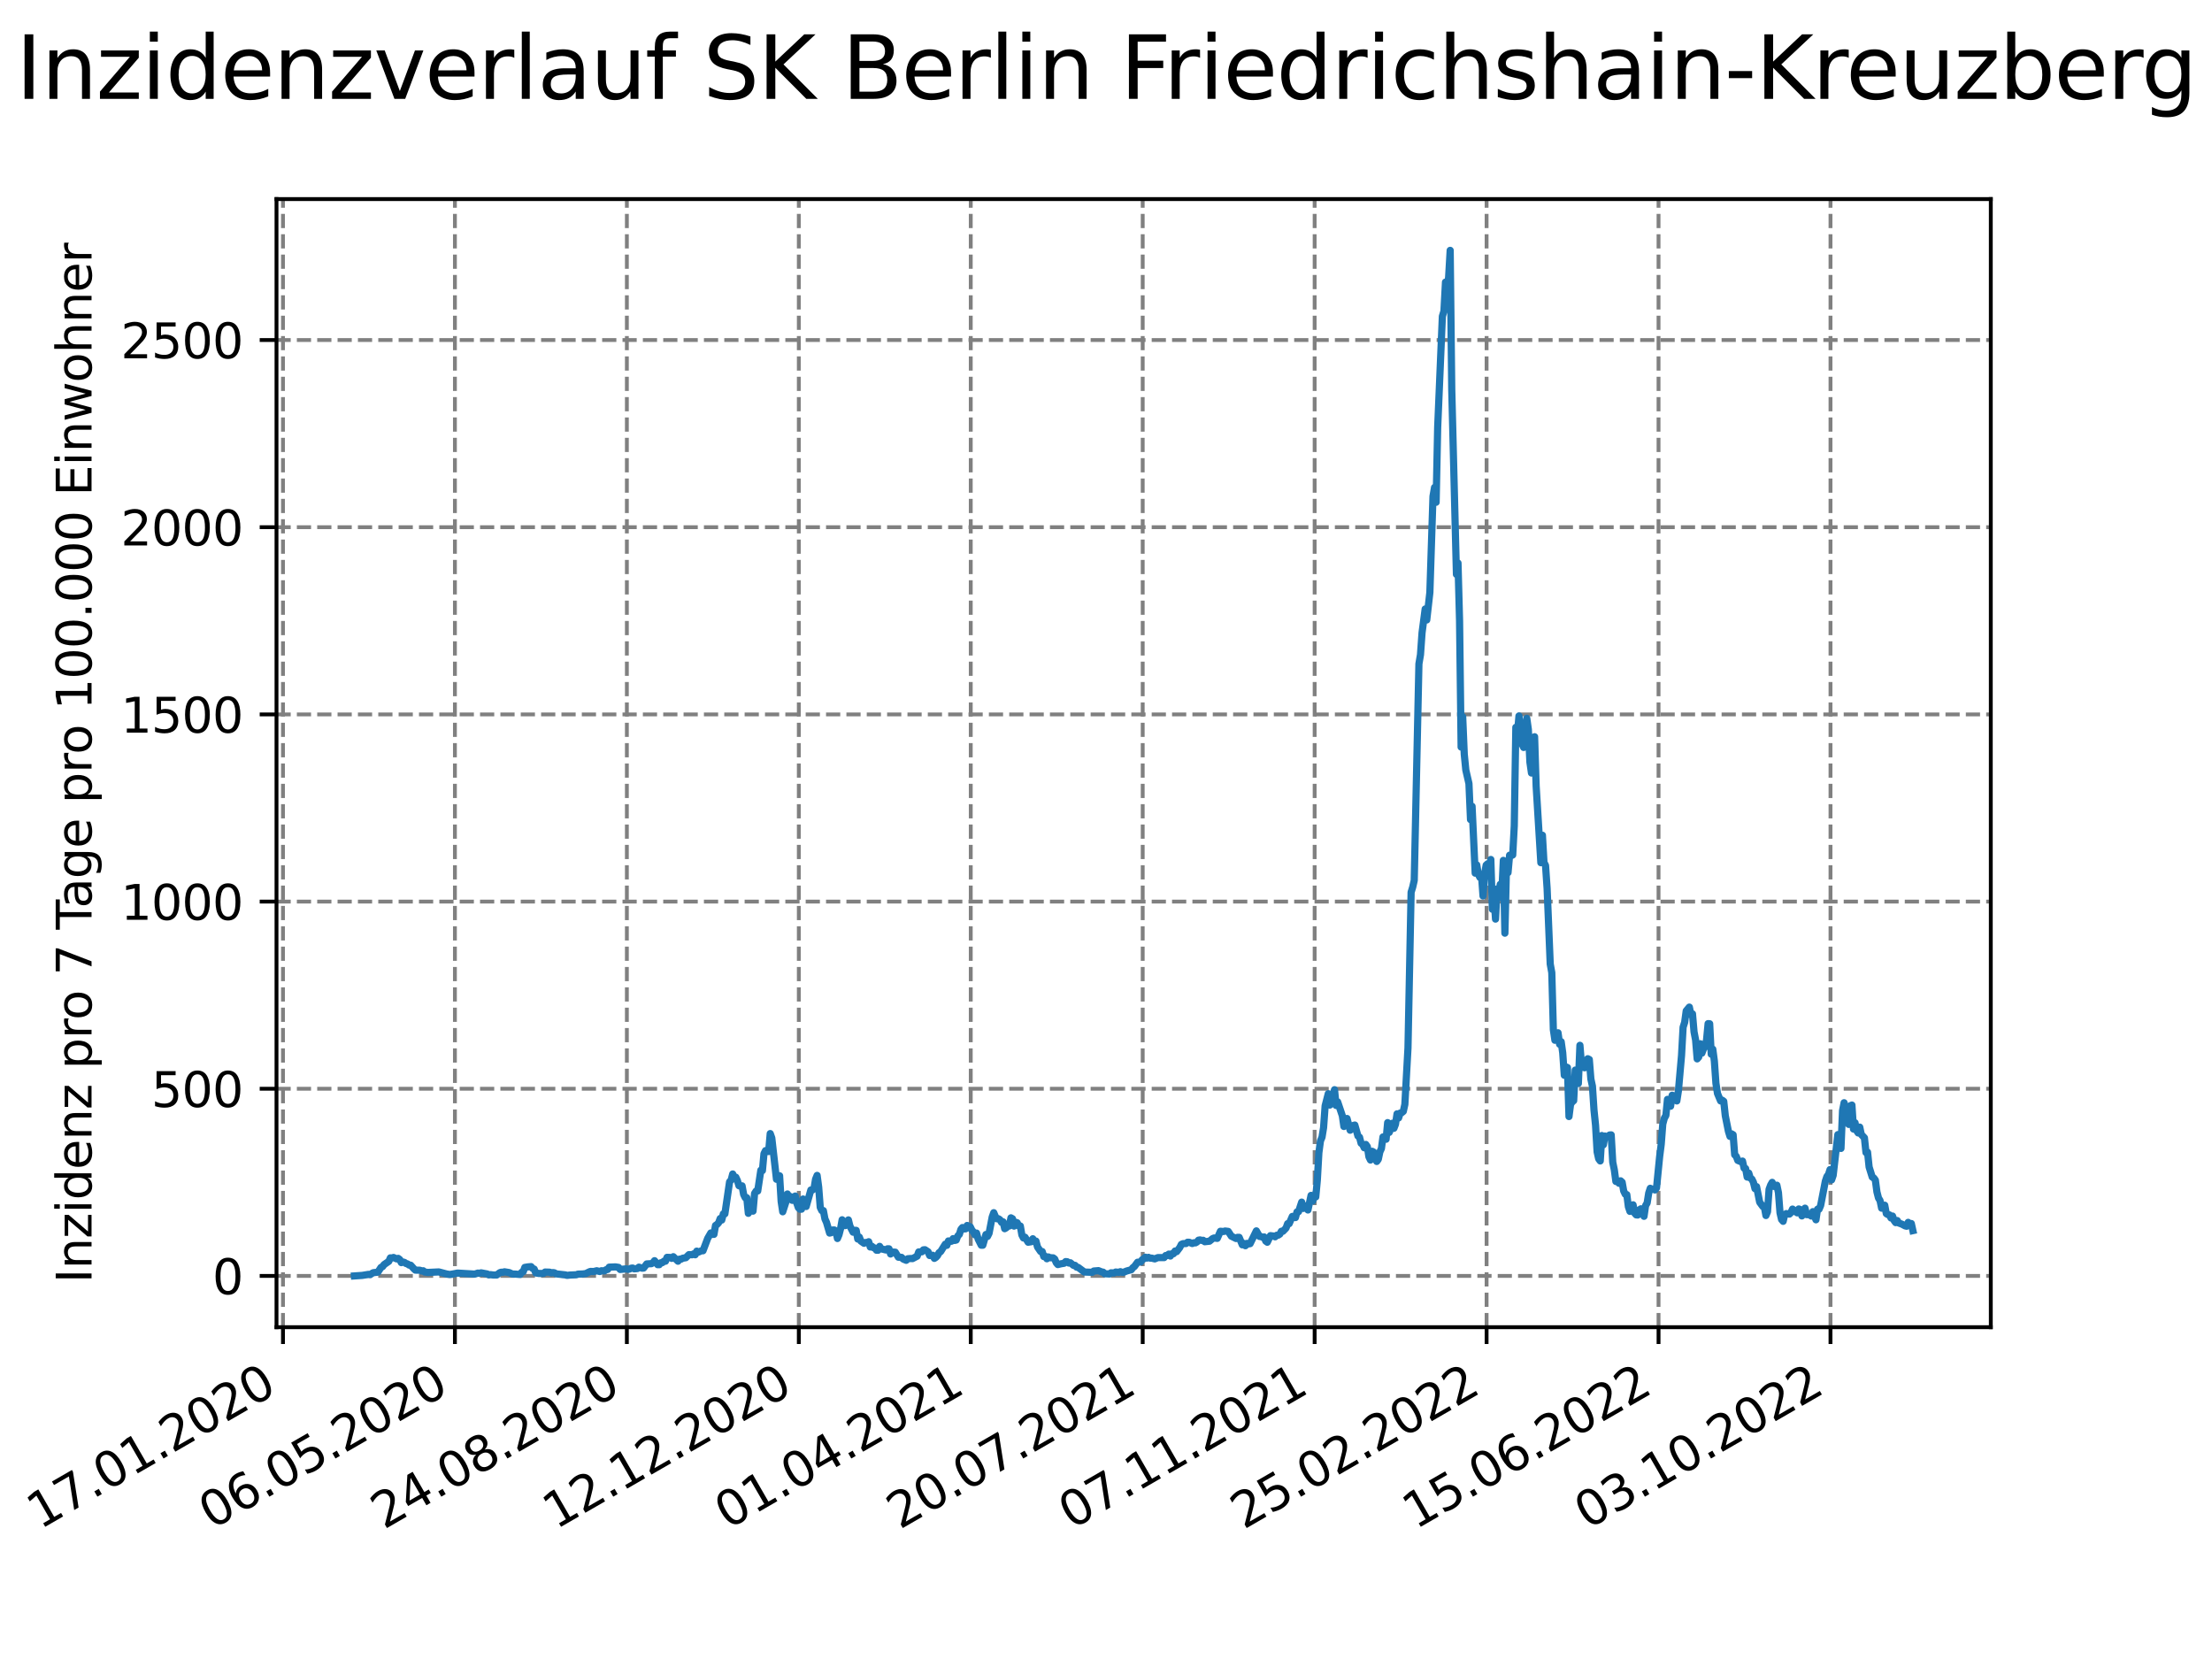 <?xml version="1.0" encoding="utf-8" standalone="no"?>
<!DOCTYPE svg PUBLIC "-//W3C//DTD SVG 1.1//EN"
  "http://www.w3.org/Graphics/SVG/1.1/DTD/svg11.dtd">
<svg xmlns:xlink="http://www.w3.org/1999/xlink" width="460.8pt" height="345.6pt" viewBox="0 0 460.8 345.6" xmlns="http://www.w3.org/2000/svg" version="1.1">
 <defs>
  <style type="text/css">*{stroke-linejoin: round; stroke-linecap: butt}</style>
 </defs>
 <g id="figure_1">
  <g id="patch_1">
   <path d="M 0 345.6 
L 460.8 345.6 
L 460.8 0 
L 0 0 
z
" style="fill: #ffffff"/>
  </g>
  <g id="axes_1">
   <g id="patch_2">
    <path d="M 57.6 276.48 
L 414.72 276.48 
L 414.72 41.472 
L 57.6 41.472 
z
" style="fill: #ffffff"/>
   </g>
   <g id="matplotlib.axis_1">
    <g id="xtick_1">
     <g id="line2d_1">
      <path d="M 58.949 276.48 
L 58.949 41.472 
" clip-path="url(#p47d564714e)" style="fill: none; stroke-dasharray: 2.96,1.28; stroke-dashoffset: 0; stroke: #808080; stroke-width: 0.8"/>
     </g>
     <g id="line2d_2">
      <defs>
       <path id="mf0c3eb0c5a" d="M 0 0 
L 0 3.5 
" style="stroke: #000000; stroke-width: 0.8"/>
      </defs>
      <g>
       <use xlink:href="#mf0c3eb0c5a" x="58.949" y="276.48" style="stroke: #000000; stroke-width: 0.8"/>
      </g>
     </g>
     <g id="text_1">
      <!-- 17.01.2020 -->
      <g transform="translate(8.323 318.689) rotate(-30) scale(0.1 -0.1)">
       <defs>
        <path id="DejaVuSans-31" d="M 794 531 
L 1825 531 
L 1825 4091 
L 703 3866 
L 703 4441 
L 1819 4666 
L 2450 4666 
L 2450 531 
L 3481 531 
L 3481 0 
L 794 0 
L 794 531 
z
" transform="scale(0.016)"/>
        <path id="DejaVuSans-37" d="M 525 4666 
L 3525 4666 
L 3525 4397 
L 1831 0 
L 1172 0 
L 2766 4134 
L 525 4134 
L 525 4666 
z
" transform="scale(0.016)"/>
        <path id="DejaVuSans-2e" d="M 684 794 
L 1344 794 
L 1344 0 
L 684 0 
L 684 794 
z
" transform="scale(0.016)"/>
        <path id="DejaVuSans-30" d="M 2034 4250 
Q 1547 4250 1301 3770 
Q 1056 3291 1056 2328 
Q 1056 1369 1301 889 
Q 1547 409 2034 409 
Q 2525 409 2770 889 
Q 3016 1369 3016 2328 
Q 3016 3291 2770 3770 
Q 2525 4250 2034 4250 
z
M 2034 4750 
Q 2819 4750 3233 4129 
Q 3647 3509 3647 2328 
Q 3647 1150 3233 529 
Q 2819 -91 2034 -91 
Q 1250 -91 836 529 
Q 422 1150 422 2328 
Q 422 3509 836 4129 
Q 1250 4750 2034 4750 
z
" transform="scale(0.016)"/>
        <path id="DejaVuSans-32" d="M 1228 531 
L 3431 531 
L 3431 0 
L 469 0 
L 469 531 
Q 828 903 1448 1529 
Q 2069 2156 2228 2338 
Q 2531 2678 2651 2914 
Q 2772 3150 2772 3378 
Q 2772 3750 2511 3984 
Q 2250 4219 1831 4219 
Q 1534 4219 1204 4116 
Q 875 4013 500 3803 
L 500 4441 
Q 881 4594 1212 4672 
Q 1544 4750 1819 4750 
Q 2544 4750 2975 4387 
Q 3406 4025 3406 3419 
Q 3406 3131 3298 2873 
Q 3191 2616 2906 2266 
Q 2828 2175 2409 1742 
Q 1991 1309 1228 531 
z
" transform="scale(0.016)"/>
       </defs>
       <use xlink:href="#DejaVuSans-31"/>
       <use xlink:href="#DejaVuSans-37" x="63.623"/>
       <use xlink:href="#DejaVuSans-2e" x="127.246"/>
       <use xlink:href="#DejaVuSans-30" x="159.033"/>
       <use xlink:href="#DejaVuSans-31" x="222.656"/>
       <use xlink:href="#DejaVuSans-2e" x="286.279"/>
       <use xlink:href="#DejaVuSans-32" x="318.066"/>
       <use xlink:href="#DejaVuSans-30" x="381.689"/>
       <use xlink:href="#DejaVuSans-32" x="445.312"/>
       <use xlink:href="#DejaVuSans-30" x="508.936"/>
      </g>
     </g>
    </g>
    <g id="xtick_2">
     <g id="line2d_3">
      <path d="M 94.768 276.48 
L 94.768 41.472 
" clip-path="url(#p47d564714e)" style="fill: none; stroke-dasharray: 2.96,1.28; stroke-dashoffset: 0; stroke: #808080; stroke-width: 0.8"/>
     </g>
     <g id="line2d_4">
      <g>
       <use xlink:href="#mf0c3eb0c5a" x="94.768" y="276.48" style="stroke: #000000; stroke-width: 0.8"/>
      </g>
     </g>
     <g id="text_2">
      <!-- 06.05.2020 -->
      <g transform="translate(44.143 318.689) rotate(-30) scale(0.1 -0.1)">
       <defs>
        <path id="DejaVuSans-36" d="M 2113 2584 
Q 1688 2584 1439 2293 
Q 1191 2003 1191 1497 
Q 1191 994 1439 701 
Q 1688 409 2113 409 
Q 2538 409 2786 701 
Q 3034 994 3034 1497 
Q 3034 2003 2786 2293 
Q 2538 2584 2113 2584 
z
M 3366 4563 
L 3366 3988 
Q 3128 4100 2886 4159 
Q 2644 4219 2406 4219 
Q 1781 4219 1451 3797 
Q 1122 3375 1075 2522 
Q 1259 2794 1537 2939 
Q 1816 3084 2150 3084 
Q 2853 3084 3261 2657 
Q 3669 2231 3669 1497 
Q 3669 778 3244 343 
Q 2819 -91 2113 -91 
Q 1303 -91 875 529 
Q 447 1150 447 2328 
Q 447 3434 972 4092 
Q 1497 4750 2381 4750 
Q 2619 4750 2861 4703 
Q 3103 4656 3366 4563 
z
" transform="scale(0.016)"/>
        <path id="DejaVuSans-35" d="M 691 4666 
L 3169 4666 
L 3169 4134 
L 1269 4134 
L 1269 2991 
Q 1406 3038 1543 3061 
Q 1681 3084 1819 3084 
Q 2600 3084 3056 2656 
Q 3513 2228 3513 1497 
Q 3513 744 3044 326 
Q 2575 -91 1722 -91 
Q 1428 -91 1123 -41 
Q 819 9 494 109 
L 494 744 
Q 775 591 1075 516 
Q 1375 441 1709 441 
Q 2250 441 2565 725 
Q 2881 1009 2881 1497 
Q 2881 1984 2565 2268 
Q 2250 2553 1709 2553 
Q 1456 2553 1204 2497 
Q 953 2441 691 2322 
L 691 4666 
z
" transform="scale(0.016)"/>
       </defs>
       <use xlink:href="#DejaVuSans-30"/>
       <use xlink:href="#DejaVuSans-36" x="63.623"/>
       <use xlink:href="#DejaVuSans-2e" x="127.246"/>
       <use xlink:href="#DejaVuSans-30" x="159.033"/>
       <use xlink:href="#DejaVuSans-35" x="222.656"/>
       <use xlink:href="#DejaVuSans-2e" x="286.279"/>
       <use xlink:href="#DejaVuSans-32" x="318.066"/>
       <use xlink:href="#DejaVuSans-30" x="381.689"/>
       <use xlink:href="#DejaVuSans-32" x="445.312"/>
       <use xlink:href="#DejaVuSans-30" x="508.936"/>
      </g>
     </g>
    </g>
    <g id="xtick_3">
     <g id="line2d_5">
      <path d="M 130.588 276.48 
L 130.588 41.472 
" clip-path="url(#p47d564714e)" style="fill: none; stroke-dasharray: 2.96,1.28; stroke-dashoffset: 0; stroke: #808080; stroke-width: 0.8"/>
     </g>
     <g id="line2d_6">
      <g>
       <use xlink:href="#mf0c3eb0c5a" x="130.588" y="276.48" style="stroke: #000000; stroke-width: 0.8"/>
      </g>
     </g>
     <g id="text_3">
      <!-- 24.08.2020 -->
      <g transform="translate(79.962 318.689) rotate(-30) scale(0.1 -0.1)">
       <defs>
        <path id="DejaVuSans-34" d="M 2419 4116 
L 825 1625 
L 2419 1625 
L 2419 4116 
z
M 2253 4666 
L 3047 4666 
L 3047 1625 
L 3713 1625 
L 3713 1100 
L 3047 1100 
L 3047 0 
L 2419 0 
L 2419 1100 
L 313 1100 
L 313 1709 
L 2253 4666 
z
" transform="scale(0.016)"/>
        <path id="DejaVuSans-38" d="M 2034 2216 
Q 1584 2216 1326 1975 
Q 1069 1734 1069 1313 
Q 1069 891 1326 650 
Q 1584 409 2034 409 
Q 2484 409 2743 651 
Q 3003 894 3003 1313 
Q 3003 1734 2745 1975 
Q 2488 2216 2034 2216 
z
M 1403 2484 
Q 997 2584 770 2862 
Q 544 3141 544 3541 
Q 544 4100 942 4425 
Q 1341 4750 2034 4750 
Q 2731 4750 3128 4425 
Q 3525 4100 3525 3541 
Q 3525 3141 3298 2862 
Q 3072 2584 2669 2484 
Q 3125 2378 3379 2068 
Q 3634 1759 3634 1313 
Q 3634 634 3220 271 
Q 2806 -91 2034 -91 
Q 1263 -91 848 271 
Q 434 634 434 1313 
Q 434 1759 690 2068 
Q 947 2378 1403 2484 
z
M 1172 3481 
Q 1172 3119 1398 2916 
Q 1625 2713 2034 2713 
Q 2441 2713 2670 2916 
Q 2900 3119 2900 3481 
Q 2900 3844 2670 4047 
Q 2441 4250 2034 4250 
Q 1625 4250 1398 4047 
Q 1172 3844 1172 3481 
z
" transform="scale(0.016)"/>
       </defs>
       <use xlink:href="#DejaVuSans-32"/>
       <use xlink:href="#DejaVuSans-34" x="63.623"/>
       <use xlink:href="#DejaVuSans-2e" x="127.246"/>
       <use xlink:href="#DejaVuSans-30" x="159.033"/>
       <use xlink:href="#DejaVuSans-38" x="222.656"/>
       <use xlink:href="#DejaVuSans-2e" x="286.279"/>
       <use xlink:href="#DejaVuSans-32" x="318.066"/>
       <use xlink:href="#DejaVuSans-30" x="381.689"/>
       <use xlink:href="#DejaVuSans-32" x="445.312"/>
       <use xlink:href="#DejaVuSans-30" x="508.936"/>
      </g>
     </g>
    </g>
    <g id="xtick_4">
     <g id="line2d_7">
      <path d="M 166.407 276.48 
L 166.407 41.472 
" clip-path="url(#p47d564714e)" style="fill: none; stroke-dasharray: 2.96,1.28; stroke-dashoffset: 0; stroke: #808080; stroke-width: 0.8"/>
     </g>
     <g id="line2d_8">
      <g>
       <use xlink:href="#mf0c3eb0c5a" x="166.407" y="276.48" style="stroke: #000000; stroke-width: 0.8"/>
      </g>
     </g>
     <g id="text_4">
      <!-- 12.12.2020 -->
      <g transform="translate(115.782 318.689) rotate(-30) scale(0.1 -0.1)">
       <use xlink:href="#DejaVuSans-31"/>
       <use xlink:href="#DejaVuSans-32" x="63.623"/>
       <use xlink:href="#DejaVuSans-2e" x="127.246"/>
       <use xlink:href="#DejaVuSans-31" x="159.033"/>
       <use xlink:href="#DejaVuSans-32" x="222.656"/>
       <use xlink:href="#DejaVuSans-2e" x="286.279"/>
       <use xlink:href="#DejaVuSans-32" x="318.066"/>
       <use xlink:href="#DejaVuSans-30" x="381.689"/>
       <use xlink:href="#DejaVuSans-32" x="445.312"/>
       <use xlink:href="#DejaVuSans-30" x="508.936"/>
      </g>
     </g>
    </g>
    <g id="xtick_5">
     <g id="line2d_9">
      <path d="M 202.226 276.48 
L 202.226 41.472 
" clip-path="url(#p47d564714e)" style="fill: none; stroke-dasharray: 2.96,1.28; stroke-dashoffset: 0; stroke: #808080; stroke-width: 0.8"/>
     </g>
     <g id="line2d_10">
      <g>
       <use xlink:href="#mf0c3eb0c5a" x="202.226" y="276.48" style="stroke: #000000; stroke-width: 0.8"/>
      </g>
     </g>
     <g id="text_5">
      <!-- 01.04.2021 -->
      <g transform="translate(151.601 318.689) rotate(-30) scale(0.1 -0.1)">
       <use xlink:href="#DejaVuSans-30"/>
       <use xlink:href="#DejaVuSans-31" x="63.623"/>
       <use xlink:href="#DejaVuSans-2e" x="127.246"/>
       <use xlink:href="#DejaVuSans-30" x="159.033"/>
       <use xlink:href="#DejaVuSans-34" x="222.656"/>
       <use xlink:href="#DejaVuSans-2e" x="286.279"/>
       <use xlink:href="#DejaVuSans-32" x="318.066"/>
       <use xlink:href="#DejaVuSans-30" x="381.689"/>
       <use xlink:href="#DejaVuSans-32" x="445.312"/>
       <use xlink:href="#DejaVuSans-31" x="508.936"/>
      </g>
     </g>
    </g>
    <g id="xtick_6">
     <g id="line2d_11">
      <path d="M 238.046 276.48 
L 238.046 41.472 
" clip-path="url(#p47d564714e)" style="fill: none; stroke-dasharray: 2.96,1.28; stroke-dashoffset: 0; stroke: #808080; stroke-width: 0.8"/>
     </g>
     <g id="line2d_12">
      <g>
       <use xlink:href="#mf0c3eb0c5a" x="238.046" y="276.48" style="stroke: #000000; stroke-width: 0.8"/>
      </g>
     </g>
     <g id="text_6">
      <!-- 20.07.2021 -->
      <g transform="translate(187.421 318.689) rotate(-30) scale(0.1 -0.1)">
       <use xlink:href="#DejaVuSans-32"/>
       <use xlink:href="#DejaVuSans-30" x="63.623"/>
       <use xlink:href="#DejaVuSans-2e" x="127.246"/>
       <use xlink:href="#DejaVuSans-30" x="159.033"/>
       <use xlink:href="#DejaVuSans-37" x="222.656"/>
       <use xlink:href="#DejaVuSans-2e" x="286.279"/>
       <use xlink:href="#DejaVuSans-32" x="318.066"/>
       <use xlink:href="#DejaVuSans-30" x="381.689"/>
       <use xlink:href="#DejaVuSans-32" x="445.312"/>
       <use xlink:href="#DejaVuSans-31" x="508.936"/>
      </g>
     </g>
    </g>
    <g id="xtick_7">
     <g id="line2d_13">
      <path d="M 273.865 276.48 
L 273.865 41.472 
" clip-path="url(#p47d564714e)" style="fill: none; stroke-dasharray: 2.96,1.28; stroke-dashoffset: 0; stroke: #808080; stroke-width: 0.8"/>
     </g>
     <g id="line2d_14">
      <g>
       <use xlink:href="#mf0c3eb0c5a" x="273.865" y="276.48" style="stroke: #000000; stroke-width: 0.8"/>
      </g>
     </g>
     <g id="text_7">
      <!-- 07.11.2021 -->
      <g transform="translate(223.24 318.689) rotate(-30) scale(0.1 -0.1)">
       <use xlink:href="#DejaVuSans-30"/>
       <use xlink:href="#DejaVuSans-37" x="63.623"/>
       <use xlink:href="#DejaVuSans-2e" x="127.246"/>
       <use xlink:href="#DejaVuSans-31" x="159.033"/>
       <use xlink:href="#DejaVuSans-31" x="222.656"/>
       <use xlink:href="#DejaVuSans-2e" x="286.279"/>
       <use xlink:href="#DejaVuSans-32" x="318.066"/>
       <use xlink:href="#DejaVuSans-30" x="381.689"/>
       <use xlink:href="#DejaVuSans-32" x="445.312"/>
       <use xlink:href="#DejaVuSans-31" x="508.936"/>
      </g>
     </g>
    </g>
    <g id="xtick_8">
     <g id="line2d_15">
      <path d="M 309.685 276.48 
L 309.685 41.472 
" clip-path="url(#p47d564714e)" style="fill: none; stroke-dasharray: 2.96,1.28; stroke-dashoffset: 0; stroke: #808080; stroke-width: 0.8"/>
     </g>
     <g id="line2d_16">
      <g>
       <use xlink:href="#mf0c3eb0c5a" x="309.685" y="276.48" style="stroke: #000000; stroke-width: 0.8"/>
      </g>
     </g>
     <g id="text_8">
      <!-- 25.02.2022 -->
      <g transform="translate(259.06 318.689) rotate(-30) scale(0.1 -0.1)">
       <use xlink:href="#DejaVuSans-32"/>
       <use xlink:href="#DejaVuSans-35" x="63.623"/>
       <use xlink:href="#DejaVuSans-2e" x="127.246"/>
       <use xlink:href="#DejaVuSans-30" x="159.033"/>
       <use xlink:href="#DejaVuSans-32" x="222.656"/>
       <use xlink:href="#DejaVuSans-2e" x="286.279"/>
       <use xlink:href="#DejaVuSans-32" x="318.066"/>
       <use xlink:href="#DejaVuSans-30" x="381.689"/>
       <use xlink:href="#DejaVuSans-32" x="445.312"/>
       <use xlink:href="#DejaVuSans-32" x="508.936"/>
      </g>
     </g>
    </g>
    <g id="xtick_9">
     <g id="line2d_17">
      <path d="M 345.504 276.48 
L 345.504 41.472 
" clip-path="url(#p47d564714e)" style="fill: none; stroke-dasharray: 2.96,1.28; stroke-dashoffset: 0; stroke: #808080; stroke-width: 0.8"/>
     </g>
     <g id="line2d_18">
      <g>
       <use xlink:href="#mf0c3eb0c5a" x="345.504" y="276.48" style="stroke: #000000; stroke-width: 0.8"/>
      </g>
     </g>
     <g id="text_9">
      <!-- 15.06.2022 -->
      <g transform="translate(294.879 318.689) rotate(-30) scale(0.1 -0.1)">
       <use xlink:href="#DejaVuSans-31"/>
       <use xlink:href="#DejaVuSans-35" x="63.623"/>
       <use xlink:href="#DejaVuSans-2e" x="127.246"/>
       <use xlink:href="#DejaVuSans-30" x="159.033"/>
       <use xlink:href="#DejaVuSans-36" x="222.656"/>
       <use xlink:href="#DejaVuSans-2e" x="286.279"/>
       <use xlink:href="#DejaVuSans-32" x="318.066"/>
       <use xlink:href="#DejaVuSans-30" x="381.689"/>
       <use xlink:href="#DejaVuSans-32" x="445.312"/>
       <use xlink:href="#DejaVuSans-32" x="508.936"/>
      </g>
     </g>
    </g>
    <g id="xtick_10">
     <g id="line2d_19">
      <path d="M 381.324 276.48 
L 381.324 41.472 
" clip-path="url(#p47d564714e)" style="fill: none; stroke-dasharray: 2.96,1.28; stroke-dashoffset: 0; stroke: #808080; stroke-width: 0.8"/>
     </g>
     <g id="line2d_20">
      <g>
       <use xlink:href="#mf0c3eb0c5a" x="381.324" y="276.48" style="stroke: #000000; stroke-width: 0.8"/>
      </g>
     </g>
     <g id="text_10">
      <!-- 03.10.2022 -->
      <g transform="translate(330.699 318.689) rotate(-30) scale(0.1 -0.1)">
       <defs>
        <path id="DejaVuSans-33" d="M 2597 2516 
Q 3050 2419 3304 2112 
Q 3559 1806 3559 1356 
Q 3559 666 3084 287 
Q 2609 -91 1734 -91 
Q 1441 -91 1130 -33 
Q 819 25 488 141 
L 488 750 
Q 750 597 1062 519 
Q 1375 441 1716 441 
Q 2309 441 2620 675 
Q 2931 909 2931 1356 
Q 2931 1769 2642 2001 
Q 2353 2234 1838 2234 
L 1294 2234 
L 1294 2753 
L 1863 2753 
Q 2328 2753 2575 2939 
Q 2822 3125 2822 3475 
Q 2822 3834 2567 4026 
Q 2313 4219 1838 4219 
Q 1578 4219 1281 4162 
Q 984 4106 628 3988 
L 628 4550 
Q 988 4650 1302 4700 
Q 1616 4750 1894 4750 
Q 2613 4750 3031 4423 
Q 3450 4097 3450 3541 
Q 3450 3153 3228 2886 
Q 3006 2619 2597 2516 
z
" transform="scale(0.016)"/>
       </defs>
       <use xlink:href="#DejaVuSans-30"/>
       <use xlink:href="#DejaVuSans-33" x="63.623"/>
       <use xlink:href="#DejaVuSans-2e" x="127.246"/>
       <use xlink:href="#DejaVuSans-31" x="159.033"/>
       <use xlink:href="#DejaVuSans-30" x="222.656"/>
       <use xlink:href="#DejaVuSans-2e" x="286.279"/>
       <use xlink:href="#DejaVuSans-32" x="318.066"/>
       <use xlink:href="#DejaVuSans-30" x="381.689"/>
       <use xlink:href="#DejaVuSans-32" x="445.312"/>
       <use xlink:href="#DejaVuSans-32" x="508.936"/>
      </g>
     </g>
    </g>
   </g>
   <g id="matplotlib.axis_2">
    <g id="ytick_1">
     <g id="line2d_21">
      <path d="M 57.6 265.798 
L 414.72 265.798 
" clip-path="url(#p47d564714e)" style="fill: none; stroke-dasharray: 2.96,1.28; stroke-dashoffset: 0; stroke: #808080; stroke-width: 0.8"/>
     </g>
     <g id="line2d_22">
      <defs>
       <path id="m4e8ef88473" d="M 0 0 
L -3.5 0 
" style="stroke: #000000; stroke-width: 0.8"/>
      </defs>
      <g>
       <use xlink:href="#m4e8ef88473" x="57.6" y="265.798" style="stroke: #000000; stroke-width: 0.8"/>
      </g>
     </g>
     <g id="text_11">
      <!-- 0 -->
      <g transform="translate(44.237 269.597) scale(0.1 -0.1)">
       <use xlink:href="#DejaVuSans-30"/>
      </g>
     </g>
    </g>
    <g id="ytick_2">
     <g id="line2d_23">
      <path d="M 57.6 226.806 
L 414.72 226.806 
" clip-path="url(#p47d564714e)" style="fill: none; stroke-dasharray: 2.96,1.28; stroke-dashoffset: 0; stroke: #808080; stroke-width: 0.8"/>
     </g>
     <g id="line2d_24">
      <g>
       <use xlink:href="#m4e8ef88473" x="57.6" y="226.806" style="stroke: #000000; stroke-width: 0.8"/>
      </g>
     </g>
     <g id="text_12">
      <!-- 500 -->
      <g transform="translate(31.512 230.605) scale(0.1 -0.1)">
       <use xlink:href="#DejaVuSans-35"/>
       <use xlink:href="#DejaVuSans-30" x="63.623"/>
       <use xlink:href="#DejaVuSans-30" x="127.246"/>
      </g>
     </g>
    </g>
    <g id="ytick_3">
     <g id="line2d_25">
      <path d="M 57.6 187.813 
L 414.72 187.813 
" clip-path="url(#p47d564714e)" style="fill: none; stroke-dasharray: 2.96,1.28; stroke-dashoffset: 0; stroke: #808080; stroke-width: 0.8"/>
     </g>
     <g id="line2d_26">
      <g>
       <use xlink:href="#m4e8ef88473" x="57.6" y="187.813" style="stroke: #000000; stroke-width: 0.8"/>
      </g>
     </g>
     <g id="text_13">
      <!-- 1000 -->
      <g transform="translate(25.15 191.612) scale(0.1 -0.1)">
       <use xlink:href="#DejaVuSans-31"/>
       <use xlink:href="#DejaVuSans-30" x="63.623"/>
       <use xlink:href="#DejaVuSans-30" x="127.246"/>
       <use xlink:href="#DejaVuSans-30" x="190.869"/>
      </g>
     </g>
    </g>
    <g id="ytick_4">
     <g id="line2d_27">
      <path d="M 57.6 148.821 
L 414.72 148.821 
" clip-path="url(#p47d564714e)" style="fill: none; stroke-dasharray: 2.96,1.28; stroke-dashoffset: 0; stroke: #808080; stroke-width: 0.8"/>
     </g>
     <g id="line2d_28">
      <g>
       <use xlink:href="#m4e8ef88473" x="57.6" y="148.821" style="stroke: #000000; stroke-width: 0.8"/>
      </g>
     </g>
     <g id="text_14">
      <!-- 1500 -->
      <g transform="translate(25.15 152.62) scale(0.1 -0.1)">
       <use xlink:href="#DejaVuSans-31"/>
       <use xlink:href="#DejaVuSans-35" x="63.623"/>
       <use xlink:href="#DejaVuSans-30" x="127.246"/>
       <use xlink:href="#DejaVuSans-30" x="190.869"/>
      </g>
     </g>
    </g>
    <g id="ytick_5">
     <g id="line2d_29">
      <path d="M 57.6 109.829 
L 414.72 109.829 
" clip-path="url(#p47d564714e)" style="fill: none; stroke-dasharray: 2.96,1.28; stroke-dashoffset: 0; stroke: #808080; stroke-width: 0.8"/>
     </g>
     <g id="line2d_30">
      <g>
       <use xlink:href="#m4e8ef88473" x="57.6" y="109.829" style="stroke: #000000; stroke-width: 0.8"/>
      </g>
     </g>
     <g id="text_15">
      <!-- 2000 -->
      <g transform="translate(25.15 113.628) scale(0.1 -0.1)">
       <use xlink:href="#DejaVuSans-32"/>
       <use xlink:href="#DejaVuSans-30" x="63.623"/>
       <use xlink:href="#DejaVuSans-30" x="127.246"/>
       <use xlink:href="#DejaVuSans-30" x="190.869"/>
      </g>
     </g>
    </g>
    <g id="ytick_6">
     <g id="line2d_31">
      <path d="M 57.6 70.836 
L 414.72 70.836 
" clip-path="url(#p47d564714e)" style="fill: none; stroke-dasharray: 2.96,1.28; stroke-dashoffset: 0; stroke: #808080; stroke-width: 0.8"/>
     </g>
     <g id="line2d_32">
      <g>
       <use xlink:href="#m4e8ef88473" x="57.6" y="70.836" style="stroke: #000000; stroke-width: 0.8"/>
      </g>
     </g>
     <g id="text_16">
      <!-- 2500 -->
      <g transform="translate(25.15 74.635) scale(0.1 -0.1)">
       <use xlink:href="#DejaVuSans-32"/>
       <use xlink:href="#DejaVuSans-35" x="63.623"/>
       <use xlink:href="#DejaVuSans-30" x="127.246"/>
       <use xlink:href="#DejaVuSans-30" x="190.869"/>
      </g>
     </g>
    </g>
    <g id="text_17">
     <!-- Inzidenz pro 7 Tage pro 100.000 Einwohner -->
     <g transform="translate(19.07 267.301) rotate(-90) scale(0.1 -0.1)">
      <defs>
       <path id="DejaVuSans-49" d="M 628 4666 
L 1259 4666 
L 1259 0 
L 628 0 
L 628 4666 
z
" transform="scale(0.016)"/>
       <path id="DejaVuSans-6e" d="M 3513 2113 
L 3513 0 
L 2938 0 
L 2938 2094 
Q 2938 2591 2744 2837 
Q 2550 3084 2163 3084 
Q 1697 3084 1428 2787 
Q 1159 2491 1159 1978 
L 1159 0 
L 581 0 
L 581 3500 
L 1159 3500 
L 1159 2956 
Q 1366 3272 1645 3428 
Q 1925 3584 2291 3584 
Q 2894 3584 3203 3211 
Q 3513 2838 3513 2113 
z
" transform="scale(0.016)"/>
       <path id="DejaVuSans-7a" d="M 353 3500 
L 3084 3500 
L 3084 2975 
L 922 459 
L 3084 459 
L 3084 0 
L 275 0 
L 275 525 
L 2438 3041 
L 353 3041 
L 353 3500 
z
" transform="scale(0.016)"/>
       <path id="DejaVuSans-69" d="M 603 3500 
L 1178 3500 
L 1178 0 
L 603 0 
L 603 3500 
z
M 603 4863 
L 1178 4863 
L 1178 4134 
L 603 4134 
L 603 4863 
z
" transform="scale(0.016)"/>
       <path id="DejaVuSans-64" d="M 2906 2969 
L 2906 4863 
L 3481 4863 
L 3481 0 
L 2906 0 
L 2906 525 
Q 2725 213 2448 61 
Q 2172 -91 1784 -91 
Q 1150 -91 751 415 
Q 353 922 353 1747 
Q 353 2572 751 3078 
Q 1150 3584 1784 3584 
Q 2172 3584 2448 3432 
Q 2725 3281 2906 2969 
z
M 947 1747 
Q 947 1113 1208 752 
Q 1469 391 1925 391 
Q 2381 391 2643 752 
Q 2906 1113 2906 1747 
Q 2906 2381 2643 2742 
Q 2381 3103 1925 3103 
Q 1469 3103 1208 2742 
Q 947 2381 947 1747 
z
" transform="scale(0.016)"/>
       <path id="DejaVuSans-65" d="M 3597 1894 
L 3597 1613 
L 953 1613 
Q 991 1019 1311 708 
Q 1631 397 2203 397 
Q 2534 397 2845 478 
Q 3156 559 3463 722 
L 3463 178 
Q 3153 47 2828 -22 
Q 2503 -91 2169 -91 
Q 1331 -91 842 396 
Q 353 884 353 1716 
Q 353 2575 817 3079 
Q 1281 3584 2069 3584 
Q 2775 3584 3186 3129 
Q 3597 2675 3597 1894 
z
M 3022 2063 
Q 3016 2534 2758 2815 
Q 2500 3097 2075 3097 
Q 1594 3097 1305 2825 
Q 1016 2553 972 2059 
L 3022 2063 
z
" transform="scale(0.016)"/>
       <path id="DejaVuSans-20" transform="scale(0.016)"/>
       <path id="DejaVuSans-70" d="M 1159 525 
L 1159 -1331 
L 581 -1331 
L 581 3500 
L 1159 3500 
L 1159 2969 
Q 1341 3281 1617 3432 
Q 1894 3584 2278 3584 
Q 2916 3584 3314 3078 
Q 3713 2572 3713 1747 
Q 3713 922 3314 415 
Q 2916 -91 2278 -91 
Q 1894 -91 1617 61 
Q 1341 213 1159 525 
z
M 3116 1747 
Q 3116 2381 2855 2742 
Q 2594 3103 2138 3103 
Q 1681 3103 1420 2742 
Q 1159 2381 1159 1747 
Q 1159 1113 1420 752 
Q 1681 391 2138 391 
Q 2594 391 2855 752 
Q 3116 1113 3116 1747 
z
" transform="scale(0.016)"/>
       <path id="DejaVuSans-72" d="M 2631 2963 
Q 2534 3019 2420 3045 
Q 2306 3072 2169 3072 
Q 1681 3072 1420 2755 
Q 1159 2438 1159 1844 
L 1159 0 
L 581 0 
L 581 3500 
L 1159 3500 
L 1159 2956 
Q 1341 3275 1631 3429 
Q 1922 3584 2338 3584 
Q 2397 3584 2469 3576 
Q 2541 3569 2628 3553 
L 2631 2963 
z
" transform="scale(0.016)"/>
       <path id="DejaVuSans-6f" d="M 1959 3097 
Q 1497 3097 1228 2736 
Q 959 2375 959 1747 
Q 959 1119 1226 758 
Q 1494 397 1959 397 
Q 2419 397 2687 759 
Q 2956 1122 2956 1747 
Q 2956 2369 2687 2733 
Q 2419 3097 1959 3097 
z
M 1959 3584 
Q 2709 3584 3137 3096 
Q 3566 2609 3566 1747 
Q 3566 888 3137 398 
Q 2709 -91 1959 -91 
Q 1206 -91 779 398 
Q 353 888 353 1747 
Q 353 2609 779 3096 
Q 1206 3584 1959 3584 
z
" transform="scale(0.016)"/>
       <path id="DejaVuSans-54" d="M -19 4666 
L 3928 4666 
L 3928 4134 
L 2272 4134 
L 2272 0 
L 1638 0 
L 1638 4134 
L -19 4134 
L -19 4666 
z
" transform="scale(0.016)"/>
       <path id="DejaVuSans-61" d="M 2194 1759 
Q 1497 1759 1228 1600 
Q 959 1441 959 1056 
Q 959 750 1161 570 
Q 1363 391 1709 391 
Q 2188 391 2477 730 
Q 2766 1069 2766 1631 
L 2766 1759 
L 2194 1759 
z
M 3341 1997 
L 3341 0 
L 2766 0 
L 2766 531 
Q 2569 213 2275 61 
Q 1981 -91 1556 -91 
Q 1019 -91 701 211 
Q 384 513 384 1019 
Q 384 1609 779 1909 
Q 1175 2209 1959 2209 
L 2766 2209 
L 2766 2266 
Q 2766 2663 2505 2880 
Q 2244 3097 1772 3097 
Q 1472 3097 1187 3025 
Q 903 2953 641 2809 
L 641 3341 
Q 956 3463 1253 3523 
Q 1550 3584 1831 3584 
Q 2591 3584 2966 3190 
Q 3341 2797 3341 1997 
z
" transform="scale(0.016)"/>
       <path id="DejaVuSans-67" d="M 2906 1791 
Q 2906 2416 2648 2759 
Q 2391 3103 1925 3103 
Q 1463 3103 1205 2759 
Q 947 2416 947 1791 
Q 947 1169 1205 825 
Q 1463 481 1925 481 
Q 2391 481 2648 825 
Q 2906 1169 2906 1791 
z
M 3481 434 
Q 3481 -459 3084 -895 
Q 2688 -1331 1869 -1331 
Q 1566 -1331 1297 -1286 
Q 1028 -1241 775 -1147 
L 775 -588 
Q 1028 -725 1275 -790 
Q 1522 -856 1778 -856 
Q 2344 -856 2625 -561 
Q 2906 -266 2906 331 
L 2906 616 
Q 2728 306 2450 153 
Q 2172 0 1784 0 
Q 1141 0 747 490 
Q 353 981 353 1791 
Q 353 2603 747 3093 
Q 1141 3584 1784 3584 
Q 2172 3584 2450 3431 
Q 2728 3278 2906 2969 
L 2906 3500 
L 3481 3500 
L 3481 434 
z
" transform="scale(0.016)"/>
       <path id="DejaVuSans-45" d="M 628 4666 
L 3578 4666 
L 3578 4134 
L 1259 4134 
L 1259 2753 
L 3481 2753 
L 3481 2222 
L 1259 2222 
L 1259 531 
L 3634 531 
L 3634 0 
L 628 0 
L 628 4666 
z
" transform="scale(0.016)"/>
       <path id="DejaVuSans-77" d="M 269 3500 
L 844 3500 
L 1563 769 
L 2278 3500 
L 2956 3500 
L 3675 769 
L 4391 3500 
L 4966 3500 
L 4050 0 
L 3372 0 
L 2619 2869 
L 1863 0 
L 1184 0 
L 269 3500 
z
" transform="scale(0.016)"/>
       <path id="DejaVuSans-68" d="M 3513 2113 
L 3513 0 
L 2938 0 
L 2938 2094 
Q 2938 2591 2744 2837 
Q 2550 3084 2163 3084 
Q 1697 3084 1428 2787 
Q 1159 2491 1159 1978 
L 1159 0 
L 581 0 
L 581 4863 
L 1159 4863 
L 1159 2956 
Q 1366 3272 1645 3428 
Q 1925 3584 2291 3584 
Q 2894 3584 3203 3211 
Q 3513 2838 3513 2113 
z
" transform="scale(0.016)"/>
      </defs>
      <use xlink:href="#DejaVuSans-49"/>
      <use xlink:href="#DejaVuSans-6e" x="29.492"/>
      <use xlink:href="#DejaVuSans-7a" x="92.871"/>
      <use xlink:href="#DejaVuSans-69" x="145.361"/>
      <use xlink:href="#DejaVuSans-64" x="173.145"/>
      <use xlink:href="#DejaVuSans-65" x="236.621"/>
      <use xlink:href="#DejaVuSans-6e" x="298.145"/>
      <use xlink:href="#DejaVuSans-7a" x="361.523"/>
      <use xlink:href="#DejaVuSans-20" x="414.014"/>
      <use xlink:href="#DejaVuSans-70" x="445.801"/>
      <use xlink:href="#DejaVuSans-72" x="509.277"/>
      <use xlink:href="#DejaVuSans-6f" x="548.141"/>
      <use xlink:href="#DejaVuSans-20" x="609.322"/>
      <use xlink:href="#DejaVuSans-37" x="641.109"/>
      <use xlink:href="#DejaVuSans-20" x="704.732"/>
      <use xlink:href="#DejaVuSans-54" x="736.52"/>
      <use xlink:href="#DejaVuSans-61" x="781.104"/>
      <use xlink:href="#DejaVuSans-67" x="842.383"/>
      <use xlink:href="#DejaVuSans-65" x="905.859"/>
      <use xlink:href="#DejaVuSans-20" x="967.383"/>
      <use xlink:href="#DejaVuSans-70" x="999.17"/>
      <use xlink:href="#DejaVuSans-72" x="1062.646"/>
      <use xlink:href="#DejaVuSans-6f" x="1101.51"/>
      <use xlink:href="#DejaVuSans-20" x="1162.691"/>
      <use xlink:href="#DejaVuSans-31" x="1194.479"/>
      <use xlink:href="#DejaVuSans-30" x="1258.102"/>
      <use xlink:href="#DejaVuSans-30" x="1321.725"/>
      <use xlink:href="#DejaVuSans-2e" x="1385.348"/>
      <use xlink:href="#DejaVuSans-30" x="1417.135"/>
      <use xlink:href="#DejaVuSans-30" x="1480.758"/>
      <use xlink:href="#DejaVuSans-30" x="1544.381"/>
      <use xlink:href="#DejaVuSans-20" x="1608.004"/>
      <use xlink:href="#DejaVuSans-45" x="1639.791"/>
      <use xlink:href="#DejaVuSans-69" x="1702.975"/>
      <use xlink:href="#DejaVuSans-6e" x="1730.758"/>
      <use xlink:href="#DejaVuSans-77" x="1794.137"/>
      <use xlink:href="#DejaVuSans-6f" x="1875.924"/>
      <use xlink:href="#DejaVuSans-68" x="1937.105"/>
      <use xlink:href="#DejaVuSans-6e" x="2000.484"/>
      <use xlink:href="#DejaVuSans-65" x="2063.863"/>
      <use xlink:href="#DejaVuSans-72" x="2125.387"/>
     </g>
    </g>
   </g>
   <g id="line2d_33">
    <path d="M 73.833 265.798 
L 75.461 265.69 
L 76.112 265.583 
L 76.763 265.475 
L 77.089 265.529 
L 77.74 265.126 
L 78.717 265.018 
L 79.368 264.024 
L 79.694 263.862 
L 80.02 263.432 
L 80.997 262.76 
L 81.322 262.034 
L 81.648 262.061 
L 81.974 261.953 
L 82.625 262.249 
L 82.95 262.142 
L 83.276 262.384 
L 83.602 263.029 
L 83.927 262.894 
L 84.253 262.975 
L 84.579 263.217 
L 84.904 263.298 
L 85.23 263.54 
L 85.555 263.566 
L 86.207 264.292 
L 86.532 264.588 
L 87.509 264.615 
L 87.835 264.776 
L 88.161 264.722 
L 88.486 264.991 
L 89.137 265.072 
L 91.417 264.964 
L 93.045 265.395 
L 93.696 265.502 
L 94.348 265.395 
L 95.324 265.206 
L 98.906 265.421 
L 99.558 265.206 
L 99.883 265.26 
L 100.209 265.153 
L 101.511 265.395 
L 101.837 265.583 
L 102.163 265.529 
L 102.814 265.61 
L 103.465 265.61 
L 104.116 265.126 
L 104.442 265.018 
L 104.768 265.045 
L 105.093 264.938 
L 106.07 265.099 
L 106.722 265.395 
L 107.373 265.421 
L 108.35 265.502 
L 108.675 265.045 
L 109.001 264.911 
L 109.327 264.024 
L 109.978 263.916 
L 110.629 263.862 
L 110.955 264.239 
L 111.28 264.373 
L 111.606 265.179 
L 112.257 265.287 
L 112.909 265.287 
L 113.234 265.26 
L 113.56 264.991 
L 114.537 265.018 
L 114.862 265.179 
L 115.188 265.099 
L 115.514 265.153 
L 115.839 265.368 
L 117.793 265.583 
L 118.119 265.69 
L 118.77 265.61 
L 120.072 265.556 
L 120.398 265.421 
L 121.375 265.395 
L 122.026 265.314 
L 122.677 264.991 
L 123.003 264.857 
L 123.654 264.884 
L 124.306 264.722 
L 124.957 264.884 
L 125.282 264.722 
L 125.934 264.749 
L 126.259 264.507 
L 126.585 264.454 
L 126.911 263.97 
L 128.213 263.916 
L 128.864 264.024 
L 129.19 264.454 
L 130.493 264.319 
L 130.818 264.427 
L 131.144 264.373 
L 131.469 264.185 
L 131.795 264.158 
L 132.121 264.319 
L 132.772 264.265 
L 133.098 263.97 
L 133.749 264.185 
L 134.075 264.158 
L 134.726 263.298 
L 135.703 263.244 
L 136.028 263.056 
L 136.354 262.626 
L 137.005 263.459 
L 137.331 263.459 
L 137.656 263.056 
L 137.982 263.029 
L 138.308 262.733 
L 138.633 262.733 
L 138.959 261.927 
L 139.61 261.953 
L 139.936 262.142 
L 140.262 261.792 
L 141.238 262.733 
L 141.564 262.303 
L 141.89 262.303 
L 142.215 262.115 
L 142.867 262.007 
L 143.518 261.362 
L 144.169 261.389 
L 144.495 261.201 
L 144.82 261.389 
L 145.146 260.636 
L 145.472 260.851 
L 146.123 260.556 
L 146.449 260.556 
L 147.425 257.975 
L 148.077 256.846 
L 148.402 257.141 
L 148.728 257.141 
L 149.054 255.286 
L 149.379 255.071 
L 149.705 254.722 
L 150.03 253.835 
L 150.356 254.157 
L 150.682 252.867 
L 151.007 252.867 
L 151.984 246.2 
L 152.31 245.823 
L 152.636 244.56 
L 152.961 245.232 
L 153.287 245.232 
L 153.612 245.931 
L 153.938 247.006 
L 154.264 247.114 
L 154.589 247.033 
L 154.915 248.834 
L 155.241 249.506 
L 155.566 249.506 
L 155.892 252.759 
L 156.217 252.195 
L 156.869 252.302 
L 157.194 248.619 
L 157.52 248.108 
L 157.846 248.108 
L 158.497 243.78 
L 158.823 243.861 
L 159.148 240.339 
L 159.474 239.694 
L 159.799 239.882 
L 160.125 239.882 
L 160.451 236.145 
L 160.776 237.059 
L 161.753 245.662 
L 162.079 244.936 
L 162.404 244.936 
L 162.73 250.286 
L 163.056 252.437 
L 163.707 250.42 
L 164.033 248.727 
L 164.358 249.264 
L 164.684 249.264 
L 165.01 250.044 
L 165.335 250.044 
L 165.661 249.157 
L 165.986 250.635 
L 166.312 251.576 
L 166.638 251.899 
L 166.963 251.899 
L 167.289 249.775 
L 167.94 251.334 
L 168.917 247.893 
L 169.243 247.893 
L 169.568 247.625 
L 169.894 245.662 
L 170.22 244.856 
L 170.545 247.302 
L 170.871 251.523 
L 171.197 252.195 
L 171.522 252.195 
L 171.848 253.915 
L 172.173 254.641 
L 172.825 256.872 
L 173.15 256.792 
L 173.476 256.227 
L 173.802 256.227 
L 174.127 256.442 
L 174.453 258.002 
L 174.778 257.222 
L 175.104 255.958 
L 175.43 254.103 
L 175.755 255.313 
L 176.081 255.313 
L 176.407 254.91 
L 176.732 254.13 
L 177.058 255.421 
L 177.709 256.684 
L 178.035 256.308 
L 178.36 256.308 
L 178.686 258.109 
L 179.012 257.706 
L 179.337 258.539 
L 179.989 258.996 
L 180.314 258.835 
L 180.64 258.835 
L 180.965 258.674 
L 181.291 259.776 
L 181.617 259.615 
L 181.942 259.91 
L 182.268 259.991 
L 182.594 260.448 
L 182.919 260.448 
L 183.245 259.641 
L 183.571 260.152 
L 184.547 260.394 
L 184.873 260.152 
L 185.199 260.152 
L 185.524 261.228 
L 185.85 260.824 
L 186.501 260.851 
L 187.152 261.9 
L 187.804 261.927 
L 188.129 262.276 
L 188.781 262.545 
L 189.106 262.222 
L 189.758 262.169 
L 190.083 262.195 
L 191.06 261.685 
L 191.386 260.797 
L 192.037 260.771 
L 192.363 260.367 
L 192.688 260.34 
L 193.339 260.771 
L 193.665 261.55 
L 194.316 261.496 
L 194.642 262.142 
L 194.968 261.927 
L 195.293 261.577 
L 195.619 260.959 
L 195.945 260.744 
L 196.921 259.184 
L 197.247 259.426 
L 197.573 258.512 
L 197.898 258.62 
L 198.224 258.566 
L 198.55 258.028 
L 198.875 258.405 
L 199.201 258.324 
L 199.526 257.464 
L 199.852 257.141 
L 200.178 256.093 
L 200.503 255.716 
L 200.829 256.012 
L 201.155 255.985 
L 201.48 255.286 
L 202.132 255.582 
L 202.457 256.254 
L 202.783 256.631 
L 203.108 257.249 
L 203.434 256.872 
L 203.76 258.109 
L 204.411 259.4 
L 204.737 259.4 
L 205.388 257.168 
L 205.713 257.571 
L 206.039 256.926 
L 206.69 253.539 
L 207.016 252.625 
L 207.342 253.404 
L 207.667 253.888 
L 207.993 253.888 
L 208.319 254.103 
L 208.644 254.641 
L 208.97 254.534 
L 209.295 255.958 
L 209.621 255.77 
L 209.947 255.394 
L 210.272 255.394 
L 210.598 253.7 
L 210.924 253.888 
L 211.249 255.421 
L 211.575 254.614 
L 211.9 254.722 
L 212.226 255.394 
L 212.552 255.394 
L 212.877 257.276 
L 213.203 257.894 
L 213.529 257.733 
L 214.18 258.781 
L 214.831 258.674 
L 215.157 258.055 
L 215.482 258.647 
L 215.808 258.539 
L 216.134 259.776 
L 216.785 260.717 
L 217.111 260.717 
L 217.436 261.765 
L 217.762 261.712 
L 218.087 262.222 
L 218.413 261.846 
L 218.739 262.007 
L 219.39 262.034 
L 219.716 262.276 
L 220.041 263.056 
L 220.367 263.432 
L 221.018 263.271 
L 221.669 263.163 
L 221.995 262.814 
L 222.321 262.841 
L 222.646 263.109 
L 222.972 263.056 
L 223.623 263.593 
L 223.949 263.593 
L 224.274 263.97 
L 224.6 264.024 
L 225.903 264.991 
L 227.531 265.045 
L 227.856 264.776 
L 228.833 264.696 
L 229.485 264.964 
L 229.81 265.018 
L 230.136 265.341 
L 231.113 265.395 
L 231.438 265.153 
L 232.09 265.179 
L 232.415 264.991 
L 233.067 265.045 
L 233.392 264.911 
L 233.718 265.045 
L 234.043 265.045 
L 234.695 264.776 
L 235.672 264.507 
L 235.997 264.077 
L 236.323 263.835 
L 236.974 262.948 
L 237.625 262.894 
L 237.951 262.41 
L 238.277 262.249 
L 238.602 261.9 
L 238.928 262.088 
L 239.253 261.927 
L 239.579 262.088 
L 239.905 262.088 
L 240.556 262.249 
L 241.207 261.98 
L 242.51 261.98 
L 242.835 261.55 
L 243.161 261.55 
L 243.487 261.254 
L 243.812 261.658 
L 244.138 261.174 
L 244.464 261.174 
L 244.789 260.609 
L 245.115 260.744 
L 245.766 259.883 
L 246.092 259.238 
L 246.417 259.077 
L 247.069 259.05 
L 247.394 258.781 
L 247.72 258.781 
L 248.371 259.05 
L 248.697 258.889 
L 249.022 258.916 
L 249.348 258.727 
L 249.674 258.351 
L 249.999 258.297 
L 250.325 258.405 
L 250.651 258.378 
L 250.976 258.674 
L 251.953 258.566 
L 252.604 258.028 
L 252.93 257.894 
L 253.581 257.975 
L 254.233 256.496 
L 254.884 256.55 
L 255.209 256.442 
L 255.861 256.523 
L 256.512 257.518 
L 257.489 258.002 
L 257.814 257.76 
L 258.14 257.76 
L 258.791 259.319 
L 259.117 259.023 
L 259.443 259.507 
L 259.768 259.023 
L 260.094 259.131 
L 260.42 259.077 
L 261.722 256.415 
L 262.373 257.571 
L 262.699 257.598 
L 263.025 257.76 
L 263.35 257.679 
L 263.676 258.539 
L 264.001 258.781 
L 264.653 257.41 
L 265.304 257.491 
L 265.63 257.652 
L 265.955 257.329 
L 266.281 257.303 
L 266.607 257.088 
L 266.932 256.496 
L 267.258 256.496 
L 267.909 255.824 
L 268.235 254.91 
L 268.56 254.91 
L 269.212 253.404 
L 269.537 253.404 
L 269.863 253.646 
L 270.188 252.464 
L 270.514 252.41 
L 271.165 250.42 
L 271.491 251.738 
L 272.142 251.2 
L 272.468 252.06 
L 273.119 249.022 
L 273.445 250.205 
L 273.77 249.345 
L 274.096 249.345 
L 274.422 245.85 
L 274.747 240.124 
L 275.073 237.678 
L 275.399 236.898 
L 275.724 234.909 
L 276.05 230.365 
L 276.701 227.838 
L 277.027 230.204 
L 277.352 229.908 
L 277.678 228.134 
L 278.004 227.005 
L 278.329 230.285 
L 278.655 229.532 
L 279.632 232.435 
L 279.957 234.667 
L 280.283 234.129 
L 280.609 233 
L 281.26 235.446 
L 281.586 234.694 
L 281.911 234.452 
L 282.237 234.371 
L 282.888 236.656 
L 283.214 236.898 
L 283.539 238.162 
L 283.865 238.403 
L 284.191 239.102 
L 284.516 238.403 
L 284.842 238.86 
L 285.168 240.984 
L 285.493 241.656 
L 285.819 239.828 
L 286.144 239.99 
L 286.47 240.474 
L 286.796 241.952 
L 287.121 241.522 
L 287.447 239.963 
L 287.773 239.264 
L 288.098 236.844 
L 288.424 236.871 
L 288.749 237.328 
L 289.075 233.86 
L 289.401 235.903 
L 289.726 235.124 
L 290.052 233.995 
L 290.378 235.043 
L 290.703 234.21 
L 291.029 232.032 
L 291.355 232.892 
L 291.68 231.871 
L 292.006 231.79 
L 292.331 231.521 
L 292.657 230.07 
L 293.308 218.321 
L 293.96 185.873 
L 294.285 184.825 
L 294.611 183.4 
L 295.588 138.289 
L 295.913 136.38 
L 296.239 131.81 
L 296.89 126.864 
L 297.216 129.149 
L 297.867 123.422 
L 298.518 103.394 
L 298.844 101.539 
L 299.17 104.631 
L 299.495 89.012 
L 300.472 65.892 
L 300.798 64.816 
L 301.123 58.768 
L 301.449 60.407 
L 301.775 57.746 
L 302.1 52.154 
L 302.426 81.108 
L 303.403 119.659 
L 303.729 117.293 
L 304.054 129.337 
L 304.38 155.629 
L 304.705 149.311 
L 305.031 157.108 
L 305.357 160.414 
L 306.008 163.237 
L 306.334 170.738 
L 306.659 167.969 
L 307.31 181.894 
L 307.636 180.174 
L 307.962 182.136 
L 308.287 182.781 
L 308.613 182.19 
L 308.939 186.653 
L 309.264 182.109 
L 309.59 180.227 
L 309.916 179.932 
L 310.241 180.631 
L 310.567 179.045 
L 310.892 189.422 
L 311.218 186.464 
L 311.544 191.465 
L 311.869 185.174 
L 312.195 186.975 
L 312.521 184.233 
L 312.846 186.169 
L 313.172 179.233 
L 313.497 194.395 
L 313.823 180.765 
L 314.149 181.787 
L 314.474 178.157 
L 314.8 178.265 
L 315.126 178.104 
L 315.451 172.028 
L 315.777 151.516 
L 316.103 152.968 
L 316.428 149.15 
L 317.079 155.038 
L 317.405 155.71 
L 318.056 149.634 
L 318.382 151.946 
L 318.708 158.774 
L 319.033 161.033 
L 319.359 153.962 
L 319.684 153.478 
L 320.01 163.775 
L 320.987 179.717 
L 321.313 173.99 
L 321.638 179.663 
L 321.964 180.281 
L 322.29 185.066 
L 322.941 200.82 
L 323.266 202.621 
L 323.592 214.504 
L 323.918 216.708 
L 324.243 215.714 
L 324.569 215.149 
L 324.895 217.542 
L 325.22 217.004 
L 325.546 219.343 
L 325.871 223.994 
L 326.197 222.246 
L 326.523 222.381 
L 326.848 232.597 
L 327.174 230.07 
L 327.5 229.559 
L 327.825 229.29 
L 328.151 222.919 
L 328.477 225.607 
L 328.802 225.714 
L 329.128 217.757 
L 329.453 221.736 
L 329.779 222.327 
L 330.105 222.435 
L 330.756 220.553 
L 331.082 220.714 
L 331.407 224.774 
L 331.733 226.279 
L 332.058 231.252 
L 332.384 234.425 
L 332.71 239.963 
L 333.035 241.414 
L 333.361 241.845 
L 333.687 236.549 
L 334.012 238.484 
L 334.338 236.656 
L 334.664 236.79 
L 334.989 236.683 
L 335.315 236.441 
L 335.64 236.414 
L 335.966 242.113 
L 336.292 243.7 
L 336.617 246.119 
L 336.943 246.092 
L 337.269 246.495 
L 337.594 245.985 
L 337.92 246.28 
L 338.245 248.108 
L 338.571 248.781 
L 338.897 248.861 
L 339.222 251.388 
L 339.548 252.356 
L 340.199 250.985 
L 340.525 252.706 
L 340.851 253.082 
L 341.176 253.109 
L 341.502 252.033 
L 341.827 251.818 
L 342.479 253.378 
L 342.804 251.146 
L 343.13 250.609 
L 343.456 248.539 
L 343.781 247.544 
L 344.107 247.759 
L 344.432 247.705 
L 344.758 247.893 
L 345.084 247.463 
L 345.735 240.931 
L 346.061 238.377 
L 346.386 234.156 
L 346.712 232.946 
L 347.038 232.355 
L 347.363 229.021 
L 347.689 229.613 
L 348.014 230.446 
L 348.34 228.161 
L 348.666 228.268 
L 348.991 229.021 
L 349.317 229.344 
L 349.643 227.247 
L 350.294 219.881 
L 350.619 213.993 
L 350.945 212.972 
L 351.271 210.579 
L 351.922 209.799 
L 352.248 211.385 
L 352.573 211.197 
L 352.899 214.961 
L 353.225 216.655 
L 353.55 220.58 
L 353.876 220.203 
L 354.201 217.434 
L 354.527 219.397 
L 354.853 218.537 
L 355.178 218.026 
L 355.504 216.655 
L 355.83 213.24 
L 356.155 213.267 
L 356.481 219.612 
L 356.806 218.563 
L 357.132 221.037 
L 357.458 225.661 
L 357.783 227.784 
L 358.435 229.344 
L 358.76 229.182 
L 359.086 229.424 
L 359.411 232.435 
L 360.063 235.688 
L 360.388 236.737 
L 360.714 236.199 
L 361.04 236.387 
L 361.365 240.554 
L 361.691 240.877 
L 362.017 241.737 
L 362.668 242.006 
L 362.993 241.871 
L 363.319 243.35 
L 363.645 243.431 
L 363.97 245.205 
L 364.296 244.372 
L 364.622 245.42 
L 364.947 245.635 
L 365.273 246.307 
L 365.598 247.625 
L 365.924 247.194 
L 366.575 250.447 
L 367.227 251.334 
L 367.552 251.469 
L 367.878 253.216 
L 368.204 252.437 
L 368.529 247.759 
L 368.855 246.872 
L 369.18 246.307 
L 369.506 247.141 
L 369.832 247.168 
L 370.157 246.899 
L 370.483 248.458 
L 370.809 252.652 
L 371.134 254.05 
L 371.46 254.426 
L 371.785 253.055 
L 372.111 252.813 
L 372.762 252.921 
L 373.088 252.598 
L 373.414 251.872 
L 374.065 252.437 
L 374.391 252.652 
L 374.716 251.845 
L 375.042 251.98 
L 375.367 253.297 
L 376.019 251.684 
L 376.344 253.028 
L 376.996 253.055 
L 377.321 253.324 
L 377.647 252.41 
L 378.298 254.103 
L 378.624 251.899 
L 378.949 251.899 
L 379.275 251.119 
L 380.252 246.065 
L 380.578 245.097 
L 380.903 244.667 
L 381.229 243.646 
L 381.554 245.796 
L 381.88 244.856 
L 382.857 236.36 
L 383.183 238.699 
L 383.508 239.237 
L 383.834 231.36 
L 384.159 229.72 
L 384.485 231.252 
L 384.811 231.145 
L 385.136 234.237 
L 385.462 230.338 
L 385.788 230.204 
L 386.113 235.204 
L 386.439 233.887 
L 386.765 235.527 
L 387.09 236.011 
L 387.416 234.801 
L 387.741 236.333 
L 388.393 237.032 
L 388.718 240.097 
L 389.044 240.016 
L 389.37 243.108 
L 390.021 245.205 
L 390.346 245.393 
L 390.672 245.85 
L 390.998 248.297 
L 391.323 249.56 
L 391.649 250.098 
L 391.975 251.684 
L 392.3 251.63 
L 392.626 251.066 
L 392.952 252.813 
L 393.277 253.028 
L 393.603 253.082 
L 393.928 253.727 
L 394.254 253.324 
L 394.58 254.265 
L 394.905 254.695 
L 395.231 254.265 
L 395.557 254.776 
L 396.208 255.018 
L 396.859 255.367 
L 397.185 255.448 
L 397.51 254.641 
L 397.836 255.125 
L 398.162 254.883 
L 398.487 256.362 
L 398.487 256.362 
" clip-path="url(#p47d564714e)" style="fill: none; stroke: #1f77b4; stroke-width: 1.5; stroke-linecap: square"/>
   </g>
   <g id="patch_3">
    <path d="M 57.6 276.48 
L 57.6 41.472 
" style="fill: none; stroke: #000000; stroke-width: 0.8; stroke-linejoin: miter; stroke-linecap: square"/>
   </g>
   <g id="patch_4">
    <path d="M 414.72 276.48 
L 414.72 41.472 
" style="fill: none; stroke: #000000; stroke-width: 0.8; stroke-linejoin: miter; stroke-linecap: square"/>
   </g>
   <g id="patch_5">
    <path d="M 57.6 276.48 
L 414.72 276.48 
" style="fill: none; stroke: #000000; stroke-width: 0.8; stroke-linejoin: miter; stroke-linecap: square"/>
   </g>
   <g id="patch_6">
    <path d="M 57.6 41.472 
L 414.72 41.472 
" style="fill: none; stroke: #000000; stroke-width: 0.8; stroke-linejoin: miter; stroke-linecap: square"/>
   </g>
  </g>
  <g id="text_18">
   <!-- Inzidenzverlauf SK Berlin Friedrichshain-Kreuzberg -->
   <g transform="translate(3.315 20.589) scale(0.18 -0.18)">
    <defs>
     <path id="DejaVuSans-76" d="M 191 3500 
L 800 3500 
L 1894 563 
L 2988 3500 
L 3597 3500 
L 2284 0 
L 1503 0 
L 191 3500 
z
" transform="scale(0.016)"/>
     <path id="DejaVuSans-6c" d="M 603 4863 
L 1178 4863 
L 1178 0 
L 603 0 
L 603 4863 
z
" transform="scale(0.016)"/>
     <path id="DejaVuSans-75" d="M 544 1381 
L 544 3500 
L 1119 3500 
L 1119 1403 
Q 1119 906 1312 657 
Q 1506 409 1894 409 
Q 2359 409 2629 706 
Q 2900 1003 2900 1516 
L 2900 3500 
L 3475 3500 
L 3475 0 
L 2900 0 
L 2900 538 
Q 2691 219 2414 64 
Q 2138 -91 1772 -91 
Q 1169 -91 856 284 
Q 544 659 544 1381 
z
M 1991 3584 
L 1991 3584 
z
" transform="scale(0.016)"/>
     <path id="DejaVuSans-66" d="M 2375 4863 
L 2375 4384 
L 1825 4384 
Q 1516 4384 1395 4259 
Q 1275 4134 1275 3809 
L 1275 3500 
L 2222 3500 
L 2222 3053 
L 1275 3053 
L 1275 0 
L 697 0 
L 697 3053 
L 147 3053 
L 147 3500 
L 697 3500 
L 697 3744 
Q 697 4328 969 4595 
Q 1241 4863 1831 4863 
L 2375 4863 
z
" transform="scale(0.016)"/>
     <path id="DejaVuSans-53" d="M 3425 4513 
L 3425 3897 
Q 3066 4069 2747 4153 
Q 2428 4238 2131 4238 
Q 1616 4238 1336 4038 
Q 1056 3838 1056 3469 
Q 1056 3159 1242 3001 
Q 1428 2844 1947 2747 
L 2328 2669 
Q 3034 2534 3370 2195 
Q 3706 1856 3706 1288 
Q 3706 609 3251 259 
Q 2797 -91 1919 -91 
Q 1588 -91 1214 -16 
Q 841 59 441 206 
L 441 856 
Q 825 641 1194 531 
Q 1563 422 1919 422 
Q 2459 422 2753 634 
Q 3047 847 3047 1241 
Q 3047 1584 2836 1778 
Q 2625 1972 2144 2069 
L 1759 2144 
Q 1053 2284 737 2584 
Q 422 2884 422 3419 
Q 422 4038 858 4394 
Q 1294 4750 2059 4750 
Q 2388 4750 2728 4690 
Q 3069 4631 3425 4513 
z
" transform="scale(0.016)"/>
     <path id="DejaVuSans-4b" d="M 628 4666 
L 1259 4666 
L 1259 2694 
L 3353 4666 
L 4166 4666 
L 1850 2491 
L 4331 0 
L 3500 0 
L 1259 2247 
L 1259 0 
L 628 0 
L 628 4666 
z
" transform="scale(0.016)"/>
     <path id="DejaVuSans-42" d="M 1259 2228 
L 1259 519 
L 2272 519 
Q 2781 519 3026 730 
Q 3272 941 3272 1375 
Q 3272 1813 3026 2020 
Q 2781 2228 2272 2228 
L 1259 2228 
z
M 1259 4147 
L 1259 2741 
L 2194 2741 
Q 2656 2741 2882 2914 
Q 3109 3088 3109 3444 
Q 3109 3797 2882 3972 
Q 2656 4147 2194 4147 
L 1259 4147 
z
M 628 4666 
L 2241 4666 
Q 2963 4666 3353 4366 
Q 3744 4066 3744 3513 
Q 3744 3084 3544 2831 
Q 3344 2578 2956 2516 
Q 3422 2416 3680 2098 
Q 3938 1781 3938 1306 
Q 3938 681 3513 340 
Q 3088 0 2303 0 
L 628 0 
L 628 4666 
z
" transform="scale(0.016)"/>
     <path id="DejaVuSans-46" d="M 628 4666 
L 3309 4666 
L 3309 4134 
L 1259 4134 
L 1259 2759 
L 3109 2759 
L 3109 2228 
L 1259 2228 
L 1259 0 
L 628 0 
L 628 4666 
z
" transform="scale(0.016)"/>
     <path id="DejaVuSans-63" d="M 3122 3366 
L 3122 2828 
Q 2878 2963 2633 3030 
Q 2388 3097 2138 3097 
Q 1578 3097 1268 2742 
Q 959 2388 959 1747 
Q 959 1106 1268 751 
Q 1578 397 2138 397 
Q 2388 397 2633 464 
Q 2878 531 3122 666 
L 3122 134 
Q 2881 22 2623 -34 
Q 2366 -91 2075 -91 
Q 1284 -91 818 406 
Q 353 903 353 1747 
Q 353 2603 823 3093 
Q 1294 3584 2113 3584 
Q 2378 3584 2631 3529 
Q 2884 3475 3122 3366 
z
" transform="scale(0.016)"/>
     <path id="DejaVuSans-73" d="M 2834 3397 
L 2834 2853 
Q 2591 2978 2328 3040 
Q 2066 3103 1784 3103 
Q 1356 3103 1142 2972 
Q 928 2841 928 2578 
Q 928 2378 1081 2264 
Q 1234 2150 1697 2047 
L 1894 2003 
Q 2506 1872 2764 1633 
Q 3022 1394 3022 966 
Q 3022 478 2636 193 
Q 2250 -91 1575 -91 
Q 1294 -91 989 -36 
Q 684 19 347 128 
L 347 722 
Q 666 556 975 473 
Q 1284 391 1588 391 
Q 1994 391 2212 530 
Q 2431 669 2431 922 
Q 2431 1156 2273 1281 
Q 2116 1406 1581 1522 
L 1381 1569 
Q 847 1681 609 1914 
Q 372 2147 372 2553 
Q 372 3047 722 3315 
Q 1072 3584 1716 3584 
Q 2034 3584 2315 3537 
Q 2597 3491 2834 3397 
z
" transform="scale(0.016)"/>
     <path id="DejaVuSans-2d" d="M 313 2009 
L 1997 2009 
L 1997 1497 
L 313 1497 
L 313 2009 
z
" transform="scale(0.016)"/>
     <path id="DejaVuSans-62" d="M 3116 1747 
Q 3116 2381 2855 2742 
Q 2594 3103 2138 3103 
Q 1681 3103 1420 2742 
Q 1159 2381 1159 1747 
Q 1159 1113 1420 752 
Q 1681 391 2138 391 
Q 2594 391 2855 752 
Q 3116 1113 3116 1747 
z
M 1159 2969 
Q 1341 3281 1617 3432 
Q 1894 3584 2278 3584 
Q 2916 3584 3314 3078 
Q 3713 2572 3713 1747 
Q 3713 922 3314 415 
Q 2916 -91 2278 -91 
Q 1894 -91 1617 61 
Q 1341 213 1159 525 
L 1159 0 
L 581 0 
L 581 4863 
L 1159 4863 
L 1159 2969 
z
" transform="scale(0.016)"/>
    </defs>
    <use xlink:href="#DejaVuSans-49"/>
    <use xlink:href="#DejaVuSans-6e" x="29.492"/>
    <use xlink:href="#DejaVuSans-7a" x="92.871"/>
    <use xlink:href="#DejaVuSans-69" x="145.361"/>
    <use xlink:href="#DejaVuSans-64" x="173.145"/>
    <use xlink:href="#DejaVuSans-65" x="236.621"/>
    <use xlink:href="#DejaVuSans-6e" x="298.145"/>
    <use xlink:href="#DejaVuSans-7a" x="361.523"/>
    <use xlink:href="#DejaVuSans-76" x="414.014"/>
    <use xlink:href="#DejaVuSans-65" x="473.193"/>
    <use xlink:href="#DejaVuSans-72" x="534.717"/>
    <use xlink:href="#DejaVuSans-6c" x="575.83"/>
    <use xlink:href="#DejaVuSans-61" x="603.613"/>
    <use xlink:href="#DejaVuSans-75" x="664.893"/>
    <use xlink:href="#DejaVuSans-66" x="728.271"/>
    <use xlink:href="#DejaVuSans-20" x="763.477"/>
    <use xlink:href="#DejaVuSans-53" x="795.264"/>
    <use xlink:href="#DejaVuSans-4b" x="858.74"/>
    <use xlink:href="#DejaVuSans-20" x="924.316"/>
    <use xlink:href="#DejaVuSans-42" x="956.104"/>
    <use xlink:href="#DejaVuSans-65" x="1024.707"/>
    <use xlink:href="#DejaVuSans-72" x="1086.23"/>
    <use xlink:href="#DejaVuSans-6c" x="1127.344"/>
    <use xlink:href="#DejaVuSans-69" x="1155.127"/>
    <use xlink:href="#DejaVuSans-6e" x="1182.91"/>
    <use xlink:href="#DejaVuSans-20" x="1246.289"/>
    <use xlink:href="#DejaVuSans-46" x="1278.076"/>
    <use xlink:href="#DejaVuSans-72" x="1328.346"/>
    <use xlink:href="#DejaVuSans-69" x="1369.459"/>
    <use xlink:href="#DejaVuSans-65" x="1397.242"/>
    <use xlink:href="#DejaVuSans-64" x="1458.766"/>
    <use xlink:href="#DejaVuSans-72" x="1522.242"/>
    <use xlink:href="#DejaVuSans-69" x="1563.355"/>
    <use xlink:href="#DejaVuSans-63" x="1591.139"/>
    <use xlink:href="#DejaVuSans-68" x="1646.119"/>
    <use xlink:href="#DejaVuSans-73" x="1709.498"/>
    <use xlink:href="#DejaVuSans-68" x="1761.598"/>
    <use xlink:href="#DejaVuSans-61" x="1824.977"/>
    <use xlink:href="#DejaVuSans-69" x="1886.256"/>
    <use xlink:href="#DejaVuSans-6e" x="1914.039"/>
    <use xlink:href="#DejaVuSans-2d" x="1977.418"/>
    <use xlink:href="#DejaVuSans-4b" x="2013.502"/>
    <use xlink:href="#DejaVuSans-72" x="2079.078"/>
    <use xlink:href="#DejaVuSans-65" x="2117.941"/>
    <use xlink:href="#DejaVuSans-75" x="2179.465"/>
    <use xlink:href="#DejaVuSans-7a" x="2242.844"/>
    <use xlink:href="#DejaVuSans-62" x="2295.334"/>
    <use xlink:href="#DejaVuSans-65" x="2358.811"/>
    <use xlink:href="#DejaVuSans-72" x="2420.334"/>
    <use xlink:href="#DejaVuSans-67" x="2459.697"/>
   </g>
  </g>
 </g>
 <defs>
  <clipPath id="p47d564714e">
   <rect x="57.6" y="41.472" width="357.12" height="235.008"/>
  </clipPath>
 </defs>
</svg>
